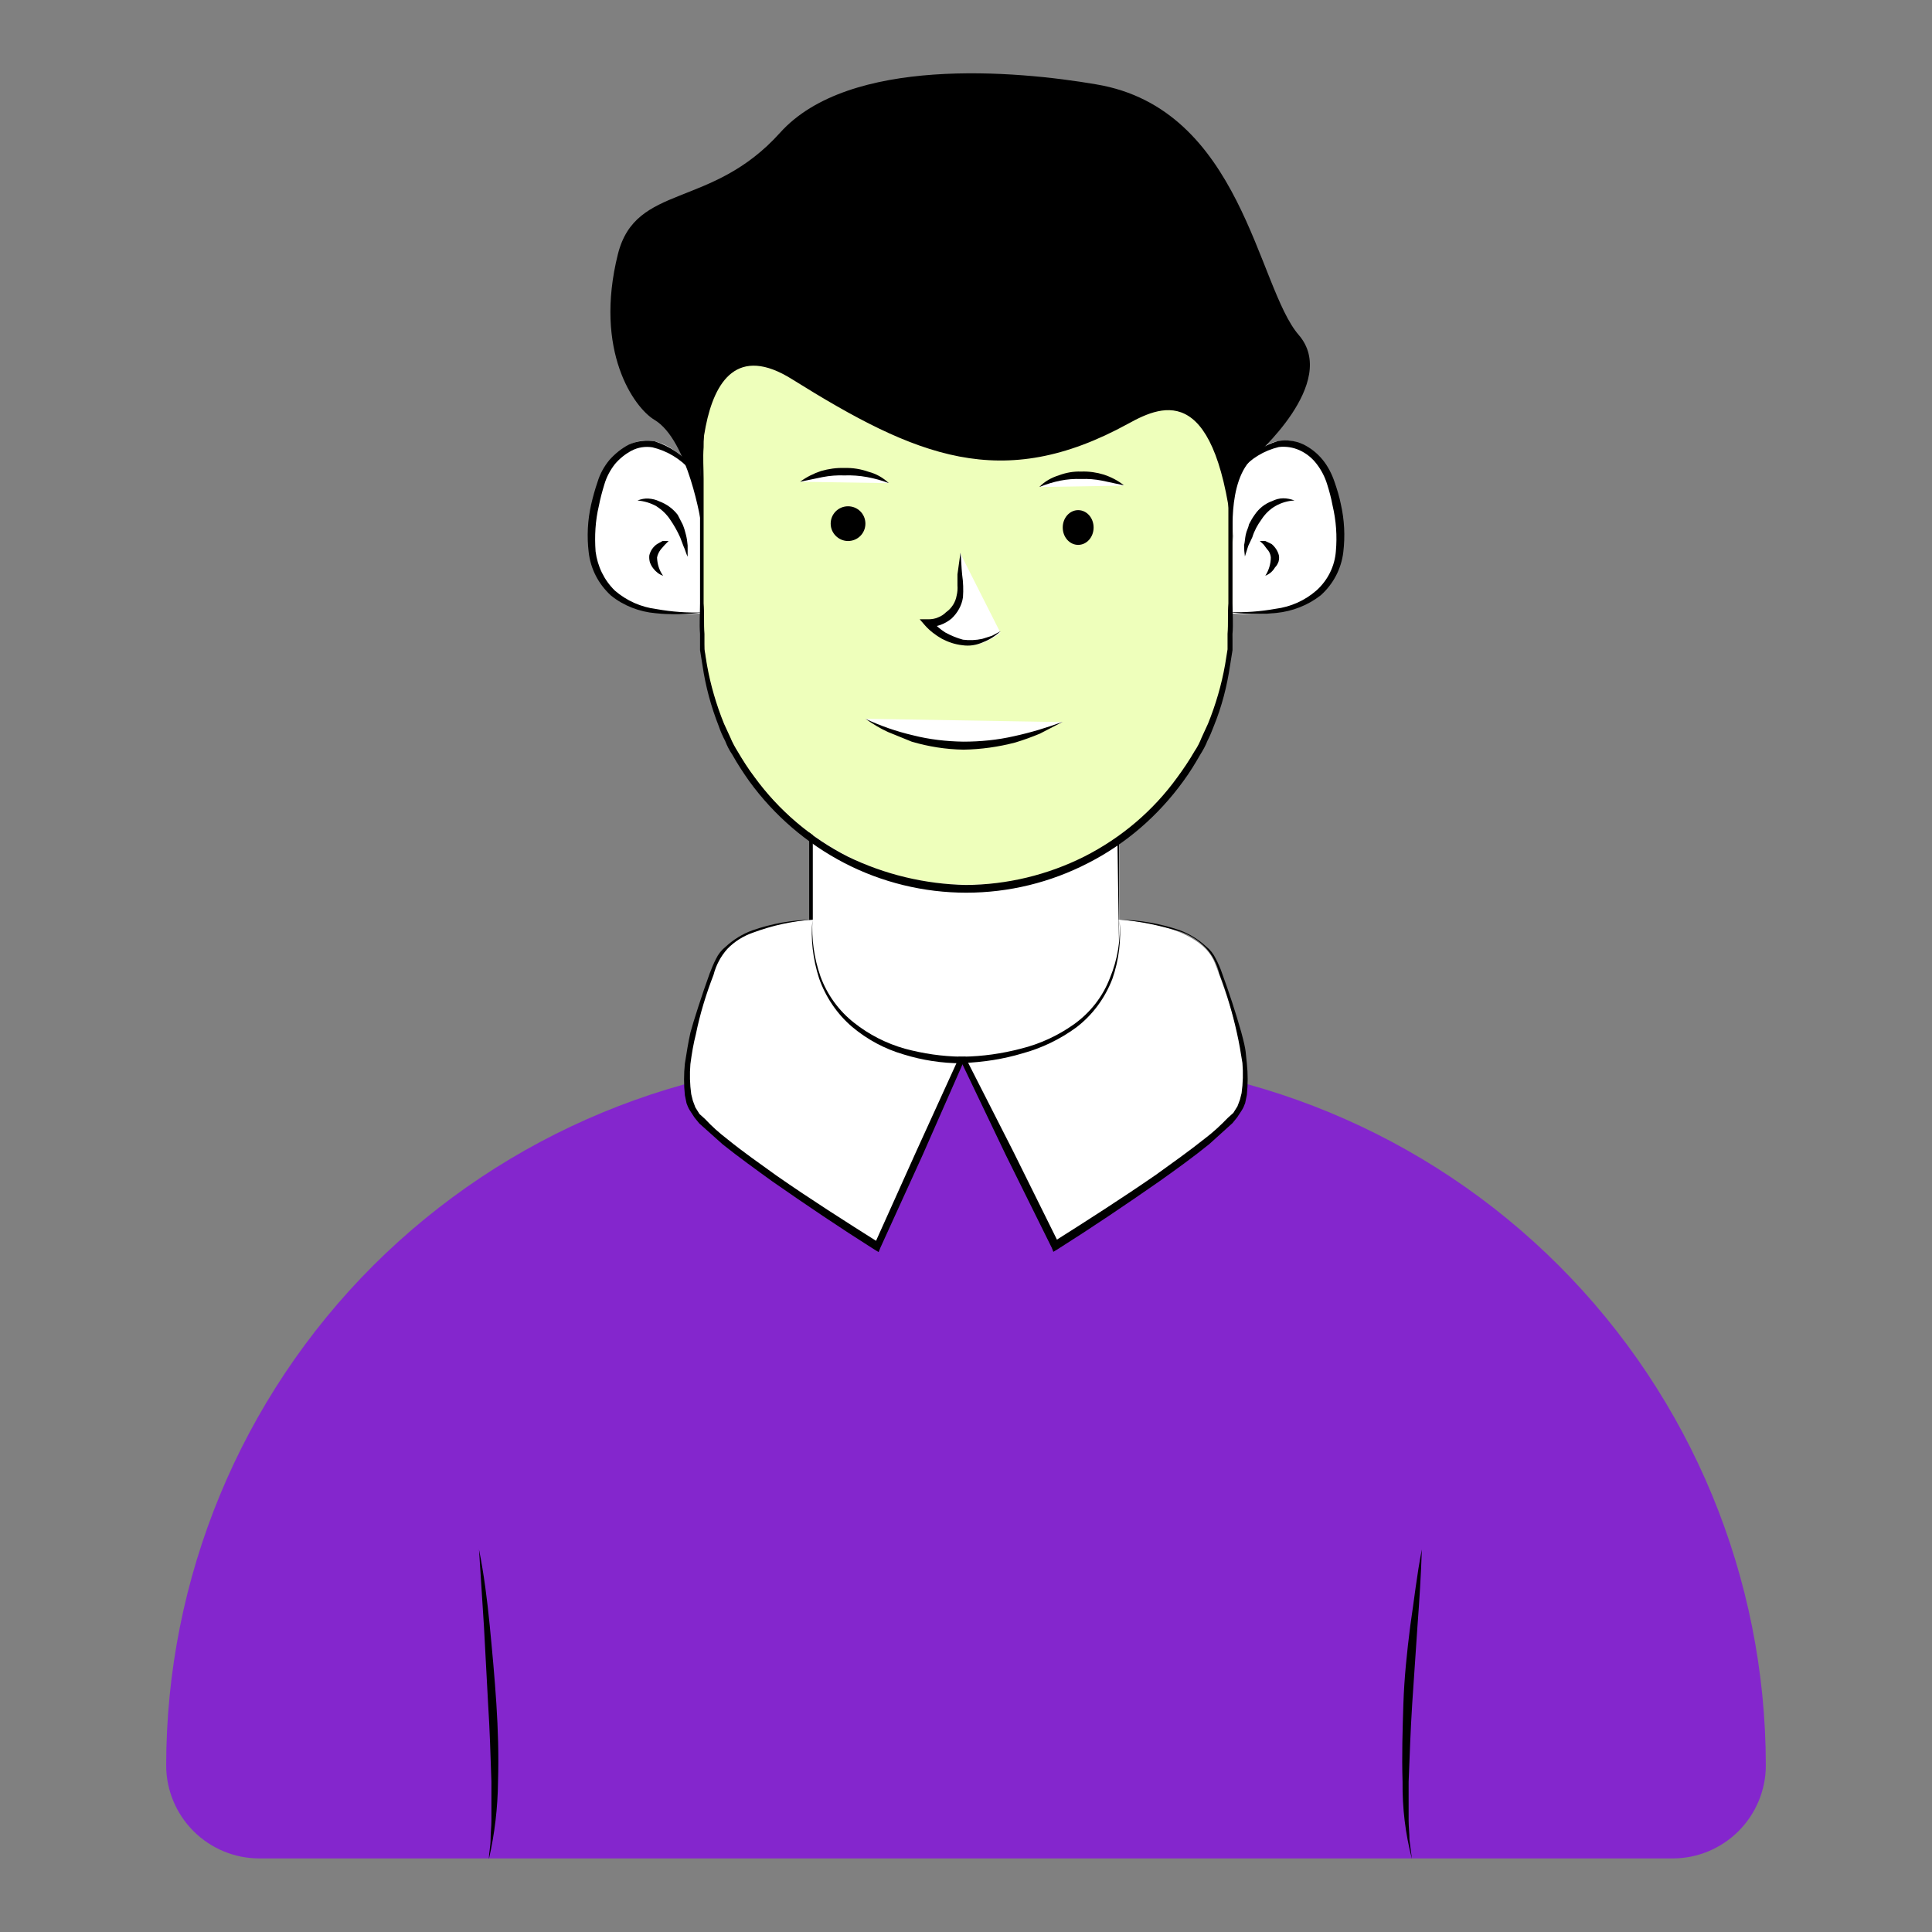 <?xml version="1.0" encoding="utf-8"?>
<!-- Generator: Adobe Illustrator 24.2.0, SVG Export Plug-In . SVG Version: 6.00 Build 0)  -->
<svg version="1.1" id="Слой_1" xmlns="http://www.w3.org/2000/svg" xmlns:xlink="http://www.w3.org/1999/xlink" x="0px" y="0px"
	 viewBox="0 0 701 701" style="enable-background:new 0 0 701 701;" xml:space="preserve">
<rect x="0" y="0" width="701" height="701" fill="#808080" stroke="none"/>
<style type="text/css">
	.st0{fill:#FFFFFF;}
	.st1{fill:#EEFFBB;}
	.st2{fill:#8426CD;}
</style>
<path class="st0" d="M260.8,183.8c0,0-17.1-35.2-35.7-20.3c-3.2,2.8-5.6,6.4-7,10.4c-4.6,14.3-13.1,53.3,36.9,48.6"/>
<path d="M260.8,184.4c-2.9-4.9-6.3-9.5-10.2-13.7c-3.7-4.2-8.5-7.1-13.9-8.4c-2.6-0.4-5.2,0-7.5,1.2c-2.3,1.2-4.4,2.9-6.1,4.9
	c-1.7,2.2-3,4.6-3.8,7.3c-0.8,2.6-1.5,5.2-2,7.8c-1.3,5.4-1.6,11-1.2,16.6c0.7,5.4,3.1,10.4,7,14.2c4.3,3.7,9.5,6,15.1,6.7
	c5.6,1,11.2,1.4,16.8,1.2c-5.7,0.8-11.4,0.9-17.1,0.3c-5.9-0.5-11.6-2.7-16.2-6.4c-4.5-4.1-7.4-9.6-8.1-15.7
	c-0.7-5.8-0.4-11.7,0.9-17.4c0.6-2.6,1.4-5.5,2.3-8.1c0.9-3,2.4-5.7,4.4-8.1c2-2.2,4.3-4.1,7-5.5c2.9-1.3,6.1-1.7,9.3-1.2
	c5.6,1.8,10.6,5.2,14.2,9.9C255.3,174.3,258.4,179.2,260.8,184.4z"/>
<path class="st0" d="M231.3,181c0,0,15.2-3,18.2,20.9L231.3,181z"/>
<path d="M231.3,181.6c1.3-0.5,2.6-0.8,4-0.7c1.4,0.1,2.7,0.4,3.9,1c2.7,1,5,2.7,6.7,4.9l1.8,3.5c0.5,1.2,0.9,2.5,1.2,3.8
	c0.3,1.2,0.5,2.5,0.6,3.8v4.1c-0.6-1.2-0.9-2.6-1.5-3.8l-1.2-3.2c-1-2.2-2.2-4.4-3.6-6.4c-1.3-2-3-3.6-5-4.9
	C236.1,182.5,233.7,181.8,231.3,181.6z"/>
<path class="st0" d="M240.6,208.9c0,0-9.4-7.2,2-12.6L240.6,208.9z"/>
<path d="M240.6,208.9c-1.5-0.5-2.7-1.5-3.6-2.7c-0.5-0.6-0.9-1.4-1.2-2.2c-0.2-0.8-0.3-1.6-0.2-2.5c0.4-1.7,1.4-3.1,2.8-4.1l2-1.1
	h2.2l-1.4,1.4l-1.4,1.6c-0.7,0.9-1.2,1.9-1.4,3C238.5,204.7,239.2,207,240.6,208.9z"/>
<path class="st0" d="M440.2,183.8c0,0,16.9-35.2,35.6-20.3c3.4,2.6,5.9,6.3,7,10.4c4.7,14.3,13.1,53.3-36.8,48.6"/>
<path d="M440.2,184.4c2.3-5.3,5.3-10.2,9-14.5c3.7-4.7,8.8-8.2,14.6-9.9c3.1-0.5,6.2-0.1,9,1.2c2.7,1.3,5.1,3.2,7,5.5
	c2,2.4,3.4,5.2,4.4,8.1c0.9,2.6,1.8,5.5,2.3,8.1c1.3,5.7,1.6,11.6,0.9,17.4c-0.7,6-3.6,11.6-8.2,15.7c-4.6,3.6-10.2,5.8-16.1,6.4
	c-5.7,0.6-11.5,0.5-17.2-0.3c5.7,0.2,11.3-0.2,16.9-1.2c5.5-0.7,10.7-3,14.9-6.7c4.1-3.7,6.6-8.8,7-14.2c0.5-5.5,0.1-11.1-1.2-16.6
	c-0.5-2.7-1.2-5.3-2-7.8c-0.8-2.6-2.1-5.1-3.8-7.3c-1.6-2.1-3.7-3.8-6.1-4.9c-2.4-1.1-5-1.5-7.6-1.2c-5.4,1.3-10.2,4.2-13.7,8.4
	C446.5,174.9,443,179.5,440.2,184.4z"/>
<path class="st0" d="M469.7,181c0,0-15.2-3-18.2,20.9L469.7,181z"/>
<path d="M469.7,181.6c-2.4,0.1-4.8,0.8-6.9,2s-3.8,2.9-5.1,4.9c-1.4,1.9-2.6,4.1-3.3,6.4l-1.5,3.2l-1.2,3.8
	c-0.2-1.3-0.3-2.7-0.3-4.1c0.3-1.2,0.3-2.3,0.6-3.8c0.3-1.5,0.9-2.3,1.2-3.8c0.6-1.2,1.3-2.4,2.1-3.5c1.5-2.2,3.7-4,6.3-4.9
	c1.2-0.6,2.6-1,4-1C467,180.8,468.4,181.1,469.7,181.6z"/>
<path class="st0" d="M459,208.9c0,0,9.4-7.2-2-12.6L459,208.9z"/>
<path d="M459.1,208.9c1.3-2,2-4.4,2-6.7c-0.1-1.1-0.6-2.2-1.4-3l-1.2-1.6l-1.4-1.3h2l2.3,1.1c1.3,1.1,2.2,2.5,2.6,4
	c0.2,0.8,0.1,1.6-0.1,2.4c-0.3,0.8-0.7,1.5-1.3,2.1C461.8,207.3,460.6,208.3,459.1,208.9z"/>
<path class="st0" d="M406.2,349.8v-62.9c0-14.7-5.9-28.9-16.3-39.3c-10.5-10.4-24.6-16.3-39.4-16.3s-29,5.9-39.4,16.3
	c-10.5,10.4-16.3,24.6-16.3,39.3v62.9c0,9.9-3.4,19.6-9.6,27.3c-6.2,7.8-14.8,13.3-24.4,15.7c-55.4,12.8-104.8,43.9-140.2,88.2
	c-35.4,44.4-54.6,99.4-54.6,156.1c0.1,8.7,3.6,17.1,9.8,23.3c6.2,6.2,14.6,9.7,23.4,9.8H602c8.8-0.1,17.2-3.6,23.4-9.8
	c6.2-6.2,9.7-14.5,9.8-23.3c0-56.7-19.3-111.7-54.6-156.1c-35.4-44.4-84.8-75.5-140.2-88.2c-9.7-2.4-18.3-7.9-24.4-15.7
	C409.7,369.4,406.3,359.7,406.2,349.8z"/>
<path d="M406.1,349v-53.4c-0.3-4.4,0-8.8-0.3-13.2c-0.3-4.4-1.1-8.7-2.3-12.9c-2.6-8.5-7.3-16.3-13.5-22.6
	c-6.2-6.4-13.8-11.1-22.3-13.8c-8.4-2.7-17.4-3.4-26.1-2.1c-4.5,0.7-8.8,2-12.9,3.8c-4,1.7-7.7,3.9-11.2,6.5
	c-3.6,2.6-6.8,5.7-9.7,9.1c-8.3,10.4-12.9,23.3-12.9,36.7v53.1c0,4.4,0,8.8-0.3,13.5c-0.5,4.4-1.6,8.8-3.2,12.9
	c-3.6,8.4-9.6,15.4-17.3,20.2c-3.8,2.5-7.9,4.3-12.3,5.3l-12.6,3.8c-8.6,2.3-17,5-25.2,8.2c-4.1,1.6-8.2,3.4-12,5.6l-12,5.6
	l-11.4,6.7l-5.9,3.2l-5.3,3.8l-10.9,7.6l-10.3,8.5l-5.3,4.1c-1.5,1.5-3.2,2.9-4.7,4.7l-9.4,9.1c-3.2,3.2-5.9,6.7-9.1,10
	s-5.9,6.5-8.2,10l-7.9,10.9l-2.1,2.6l-1.8,2.6l-3.5,5.9l-3.5,5.6l-3.2,5.6l-5.9,12c-0.9,1.8-2.1,3.8-2.9,5.9l-2.6,6.2l-5,12.3
	l-3.8,12.6l-2.1,6.2c-0.6,2.3-0.9,4.4-1.5,6.5l-2.6,12.9c-0.5,2.2-0.9,4.5-1.2,6.7l-0.9,6.5l-0.9,6.5c-0.3,2.2-0.5,4.5-0.6,6.7
	l-0.6,13.2v12.9c0.9,4.2,2.6,8.2,5,11.7c5,7.1,12.6,12,21.1,13.5c4.3,0.4,8.6,0.5,12.9,0.3h493c4.4,0.2,8.7-0.3,12.9-1.5
	c4.1-1.4,7.9-3.6,11.2-6.5c3.3-2.8,6.1-6.2,8-10.1c1.9-3.9,3-8.1,3.2-12.5c0.1-2.1,0.1-4.3,0-6.5v-13.5c0.1-2.2-0.1-4.3-0.6-6.5
	l-1.5-13.2l-0.9-6.5l-1.5-6.5l-2.9-13.2c-1.2-4.1-2.6-8.2-3.8-12.6c-1.2-4.4-6.2-16.4-9.4-24.9l-1.2-2.9l-1.5-2.9l-2.9-5.9l-3.2-5.9
	c-0.8-2-1.8-4-2.9-5.9l-7-11.4l-3.5-5.6l-4.1-5.3l-7.9-10.6l-8.8-10l-4.4-5l-4.7-4.7l-9.4-9.4l-10.3-8.5c-3.5-2.6-6.8-5.6-10.6-7.9
	l-10.9-7.6c-1.7-1.4-3.6-2.6-5.6-3.5l-5.9-3.5l-5.6-3.2l-2.9-1.8l-2.9-1.2l-12-5.9c-4.1-2.1-8.2-3.2-12.3-5l-12.6-4.4l-12.9-3.5
	l-6.2-1.8l-6.5-2.1c-8.3-3.3-15.5-9-20.5-16.4C409.2,366.3,406.4,357.8,406.1,349z M406.1,349c0,8.9,2.7,17.6,7.6,24.9
	c5,7.4,12.2,13,20.5,16.1l6.5,2.1l6.5,1.8l12.6,3.5l12.6,4.4c4.1,1.8,8.5,2.9,12.3,5l12,5.6l2.9,1.5l2.9,1.8l5.9,3.2l5.9,3.2
	l5.6,3.5l10.9,7.6c3.8,2.4,7.3,5.2,10.6,8.2l10.3,8.5l9.7,9.1l4.7,4.7l4.4,5l8.8,10c2.9,3.5,5.3,7,7.9,10.6l4.1,5.6
	c1.3,1.7,2.5,3.6,3.5,5.6l7,11.1c1.4,1.8,2.4,3.8,3.2,5.9l3.2,5.9l2.9,5.9l1.5,3.2l1.2,2.9c3.7,8.1,6.8,16.4,9.4,24.9
	c1.5,4.4,2.9,8.5,4.1,12.6l2.9,13.2l1.5,6.5l0.9,6.5l1.8,13.5c0.3,2.1,0.3,4.4,0.6,6.5v13.5c0.1,2.1,0.1,4.3,0,6.5
	c-0.2,4.6-1.3,9-3.3,13.1c-2,4.1-4.9,7.7-8.4,10.6c-3.4,3-7.4,5.3-11.7,6.7l-3.2,0.9l-3.2,0.6H412.5l-212.8,0.6h-93.3
	c-4.5,0.2-9,0-13.5-0.6c-6.8-1.1-13.2-4.3-18.2-9.1c-5-4.8-8.4-11.1-9.7-17.9l-0.6-3.5v-10l0.6-13.5c0.1-2.2,0.2-4.3,0.6-6.5
	l0.9-6.7l0.9-6.7c0.2-2.2,0.6-4.3,1.2-6.5l2.9-12.9c0.6-2.3,0.9-4.4,1.5-6.7l2.1-6.2l4.1-12.9l5-12.3l2.6-6.2c0.7-2.1,1.7-4,2.9-5.9
	l5.9-12l3.5-5.6l3.5-5.9l3.5-5.6l1.8-2.9l2.1-2.6l7.9-10.6c2.5-3.7,5.4-7.1,8.5-10.3l8.8-10l9.7-9.4l5-4.4l5-4.4l10.3-8.2l11.2-7.6
	l5.6-3.8l5.6-3.5l11.7-6.5l12-5.9c4.1-1.8,7.9-3.8,12-5.3c4.1-1.5,16.7-6.5,25.2-8.5l12.9-3.5c4.3-0.9,8.4-2.6,12-5
	c7.4-4.8,13.3-11.8,16.7-20c1.8-4,2.9-8.3,3.2-12.6c0.4-4.4,0.5-8.8,0.3-13.2v-53.1c-0.2-8.9,1.7-17.8,5.6-25.8
	c2.1-4,4.6-7.9,7.3-11.4c2.9-3.3,6.2-6.4,9.7-9.1c3.6-2.6,7.6-4.8,11.7-6.5c4-1.8,8.3-3.1,12.6-3.8c8.8-1.2,17.9-0.5,26.4,2.1
	c8.5,2.8,16.3,7.7,22.6,14.1c6.2,6.4,10.8,14.1,13.5,22.6c1.2,4.3,2,8.7,2.3,13.2c0.3,4.4,0,8.8,0,13.2L406.1,349z"/>
<path class="st1" d="M351.3,70.1h-0.3c-53,0-95.9,42.7-95.9,95.4v60.1c0,52.7,42.9,95.4,95.9,95.4h0.3c53,0,95.9-42.7,95.9-95.4
	v-60.1C447.2,112.8,404.3,70.1,351.3,70.1z"/>
<path d="M350.5,70.1c15.2,0,30.2,3.5,43.8,10.3c13.5,6.9,25.2,16.8,34.1,29c2.2,3.1,4.3,6.3,6.2,9.7c1.1,1.6,1.9,3.2,2.6,5
	c0.9,1.6,1.7,3.3,2.3,5c3,7,5.2,14.2,6.5,21.7l0.9,5.9v5.6c0.3,3.8,0,7.6,0.3,11.4v45.2c0,3.8,0.3,7.3,0,11.1v5.9l-0.9,5.6
	c-1.1,7.5-3,14.9-5.9,22c-0.7,1.8-1.4,3.6-2.3,5.3c-0.7,1.8-1.6,3.4-2.6,5c-1.9,3.3-3.9,6.6-6.2,9.7c-9,12.4-20.7,22.6-34.4,29.6
	c-13.7,7.1-28.9,10.8-44.3,10.8s-30.6-3.7-44.3-10.8c-13.6-7.1-25.4-17.2-34.4-29.6c-2.2-3.1-4.3-6.3-6.2-9.7
	c-1.1-1.6-1.9-3.2-2.6-5c-0.9-1.7-1.7-3.5-2.3-5.3c-2.8-7.1-4.8-14.5-5.9-22l-0.9-5.6V230c-0.3-3.8,0-7.3,0-11.1v-45.2
	c0.3-3.8,0-7.6,0.3-11.4v-5.6l0.9-5.9c1.3-7.4,3.4-14.7,6.2-21.7l2.6-5c0.7-1.8,1.6-3.4,2.6-5c1.9-3.3,3.9-6.6,6.2-9.7
	c8.9-12.2,20.6-22.2,34.1-29C320.3,73.6,335.3,70.1,350.5,70.1z M350.5,70.1c-15.1,0.1-30,3.7-43.5,10.6
	c-13.5,6.9-25.2,16.8-34.1,29c-2.3,2.9-4.1,6.5-6.2,9.4l-2.3,5.3c-1,1.6-1.7,3.2-2.3,5c-2.8,7-4.8,14.3-6.2,21.7
	c-0.1,1.9-0.2,3.7-0.6,5.6v5.6c-0.3,3.8,0,7.6,0,11.4v45.2c0.3,3.8,0,7.3,0.3,11.1v5.6l0.9,5.6c1.3,7.3,3.4,14.5,6.2,21.4l2.3,5
	c0.7,1.8,1.6,3.4,2.6,5c1.9,3.2,3.9,6.4,6.2,9.4c8.8,12.1,20.4,22,33.8,28.8c13.4,6.5,28,10,42.9,10.3c14.9-0.1,29.5-3.6,42.9-10.3
	c13.4-6.8,25-16.6,33.8-28.8c2.2-3,4.3-6.1,6.2-9.4c1.1-1.6,1.9-3.2,2.6-5l2.3-5c2.8-6.9,4.9-14.1,6.2-21.4l0.9-5.6V230
	c0.3-3.8,0-7.3,0.3-11.1v-45.2c0-3.8,0.3-7.6,0-11.4v-5.6c-0.3-1.8-0.5-3.7-0.6-5.6c-1.3-7.4-3.4-14.7-6.2-21.7
	c-0.6-1.7-1.4-3.4-2.3-5l-2.3-5.3c-2.1-2.9-3.8-6.5-6.2-9.4c-8.9-12.2-20.6-22.2-34.1-29C380.5,73.8,365.6,70.2,350.5,70.1z"/>
<path class="st0" d="M348.3,200.5v13.7c0,2-0.4,3.9-1.3,5.7c-0.9,1.8-2.2,3.3-3.8,4.5c-1.9,1.5-4.3,2.3-6.8,2.3
	c0,0,11.8,14.6,26.6,2.9"/>
<path d="M348.5,200.5c0.3,2.6,0.3,5.1,0.6,8c0.4,2.7,0.5,5.5,0.3,8.2c-0.4,2.9-1.9,5.6-4.1,7.7c-2.4,2-5.3,3.1-8.5,3.1l1.2-2.3
	c1.4,1.6,3.1,3.1,5,4.3c2,1.1,4.2,2,6.4,2.6c2.3,0.3,4.7,0.2,7-0.3l3.5-1.1l3.2-1.7c-1.9,1.7-4,3.1-6.4,4c-2.4,1.1-5,1.5-7.6,1.1
	c-2.6-0.3-5-1.1-7.3-2.3c-2.3-1.3-4.4-2.9-6.1-4.8l-2-2.3h3.2c1.2,0,2.4-0.2,3.5-0.7c1.1-0.4,2.1-1.1,2.9-1.9c2-1.4,3.4-3.6,3.8-6
	c0.3-1.2,0.4-2.5,0.3-3.7v-4L348.5,200.5z"/>
<path class="st0" d="M314,260.8c0,0,31,21.3,71.5,1.2L314,260.8z"/>
<path d="M314,260.8c5.5,2.6,11.3,4.6,17.3,6c5.9,1.5,12,2.2,18.2,2.3c6.2,0,12.4-0.6,18.5-2c6-1.3,11.9-3.1,17.6-5.2l-8.3,4.3
	c-2.9,1.2-5.9,2.3-8.9,3.2c-6.1,1.6-12.4,2.5-18.8,2.6c-6.4-0.1-12.7-1.1-18.8-2.9l-8.6-3.5C319.3,264.3,316.6,262.6,314,260.8z"/>
<path class="st0" d="M322.5,175.3c-4.8-2.7-10.4-4.1-16-4.2c-5.7-0.1-11.3,1.2-16.2,3.7"/>
<path d="M322.5,175.3c-2.6-1-5.2-1.7-7.9-2.2c-2.7-0.5-5.5-0.7-8.2-0.6c-2.7-0.1-5.3,0.1-7.9,0.6l-8.2,1.7c2.3-1.7,4.9-3,7.6-3.9
	c2.8-0.8,5.6-1.2,8.5-1.1c3-0.1,6,0.4,8.8,1.4C317.9,171.9,320.4,173.3,322.5,175.3z"/>
<path d="M307.7,196.3c3.5,0,6.3-2.8,6.3-6.3c0-3.5-2.8-6.3-6.3-6.3c-3.5,0-6.3,2.8-6.3,6.3C301.4,193.5,304.3,196.3,307.7,196.3z"/>
<path class="st0" d="M377.1,176.7c4.6-2.7,9.9-4.1,15.3-4.2c5.4-0.1,10.8,1.2,15.5,3.7"/>
<path d="M377.1,176.7c1.9-2,4.4-3.4,7-4.2c2.6-1,5.4-1.5,8.2-1.4c2.8-0.1,5.6,0.3,8.2,1.1c2.7,0.9,5.2,2.2,7.3,3.9l-7.9-1.7
	c-2.5-0.5-5.1-0.7-7.6-0.6c-2.6-0.1-5.1,0.1-7.6,0.6C382.2,174.9,379.6,175.7,377.1,176.7z"/>
<path d="M391.2,197.7c3.1,0,5.6-2.8,5.6-6.3s-2.5-6.3-5.6-6.3c-3.1,0-5.6,2.8-5.6,6.3S388.1,197.7,391.2,197.7z"/>
<path class="st2" d="M316.8,384.1h67.4c68,0,133.3,27,181.4,75.1c48.1,48.1,75.1,113.3,75.1,181.4c0,8.9-3.6,17.5-9.9,23.8
	c-6.3,6.3-14.9,9.9-23.8,9.9H94c-8.9,0-17.5-3.6-23.8-9.9c-6.3-6.3-9.9-14.9-9.9-23.8c0-68,27-133.3,75.1-181.4
	C183.5,411.2,248.8,384.1,316.8,384.1z"/>
<path class="st0" d="M295.2,333.7c0,0-29.1,0.9-35,15.7c-5.8,14.8-14.6,41.4-8.7,53.2s67,50.3,67,50.3l30.6-68
	C349.1,384.8,292.3,386,295.2,333.7z"/>
<path d="M294.8,333.7c-7.4,0.5-14.6,2.1-21.6,4.7c-3.5,1.2-6.7,3.2-9.3,5.9c-2.4,2.7-4.1,5.9-5,9.4c-2.7,7-4.9,14.1-6.4,21.5
	c-0.9,3.5-1.5,7.1-2,10.9c-0.3,3.6-0.2,7.3,0.3,10.9l0.6,2.4l0.9,2.4l1.5,2.4l2,1.8c2.5,2.7,5.2,5.1,8.2,7.4
	c5.8,4.7,11.7,8.8,17.8,13.2c12.2,8.5,24.8,16.5,37.3,24.4l-2,0.9l15.2-33.8l15.4-33.8l1.2,1.5c-7.1,0-14.2-1.1-21-3.2
	c-6.9-2-13.2-5.4-18.7-10c-5.5-4.7-9.6-10.8-12-17.6C294.9,347.8,294.1,340.7,294.8,333.7z M294.8,333.7c-0.4,7,0.6,14,2.9,20.6
	c2.4,6.6,6.7,12.5,12.2,16.8c5.4,4.3,11.7,7.5,18.4,9.4c6.7,1.8,13.5,2.8,20.4,2.9h1.7l-0.6,1.5L334.8,419l-15.4,33.8l-0.6,1.5
	l-1.5-0.9c-12.5-7.9-24.8-16.2-37-24.7c-6.1-4.4-12.2-8.8-18.1-13.5l-8.5-7.6l-1.7-2.1l-1.7-2.6c-0.5-0.8-0.9-1.7-1.2-2.6l-0.6-2.9
	c-0.4-3.8-0.4-7.7,0-11.5c0.6-3.8,1.2-7.6,2-11.2c0.9-3.5,4.4-14.4,7-21.5c0.7-1.8,1.4-3.6,2.3-5.3c0.8-1.7,2-3.2,3.5-4.4
	c2.8-2.6,6.1-4.6,9.6-5.9C280,335.1,287.4,333.8,294.8,333.7z"/>
<path class="st0" d="M405.9,333.7c0,0,29.1,0.9,34.9,15.7c5.8,14.8,14.6,41.4,8.7,53.2c-5.8,11.8-67,50.3-67,50.3l-33.5-68
	C349.1,384.8,408.8,386,405.9,333.7z"/>
<path d="M406.2,333.7c7.4,0.1,14.8,1.4,21.8,3.8c3.5,1.3,6.8,3.3,9.6,5.9c1.5,1.2,2.7,2.7,3.5,4.4c0.9,1.7,1.7,3.5,2.3,5.3
	c2.6,7.1,4.9,14.1,7,21.5c2,7.4,1.5,7.4,2,11.2c0.4,3.8,0.4,7.7,0,11.5l-0.6,2.9c-0.3,0.9-0.7,1.8-1.2,2.6l-1.7,2.6l-1.7,2.1
	l-8.4,7.6c-5.8,4.7-11.9,9.1-18.1,13.5c-12.2,8.5-24.5,16.8-37,24.7l-1.5,0.9l-0.6-1.5L364.9,419l-16.3-34.1l-0.9-1.5h1.7
	c7.1-0.1,14.1-1.1,21-2.9c6.9-1.7,13.4-4.7,19.2-8.8c5.9-4.2,10.5-10,13.1-16.8C405.5,348.2,406.7,340.9,406.2,333.7z M406.2,333.7
	c0.7,7.3-0.2,14.6-2.6,21.5c-2.7,7-7.2,13.1-13.1,17.6c-5.9,4.3-12.5,7.5-19.5,9.4c-7,2.1-14.2,3.2-21.5,3.5l0.9-1.8l17.2,33.8
	l16.6,33.5l-2-0.6c12.5-7.9,25-15.9,37.3-24.4c6.1-4.4,11.9-8.5,17.8-13.2c2.9-2.2,5.6-4.7,8.2-7.4l2-1.8l1.5-2.4l0.9-2.4l0.6-2.4
	c0.5-3.6,0.6-7.3,0.3-10.9c-0.6-3.8-1.2-7.4-2-10.9c-1.6-7.3-3.7-14.5-6.4-21.5c-0.8-3.5-2.5-6.8-4.9-9.4c-2.6-2.7-5.8-4.7-9.3-5.9
	C420.8,335.8,413.6,334.2,406.2,333.7z"/>
<path d="M173.8,562.2c1.8,9,3,18.4,3.9,27.7c0.9,9.3,1.8,18.9,2.4,28.3c0.6,9.3,0.9,18.6,0.6,28.3c-0.1,9.4-1.2,18.8-3.3,28
	c0-2.3,0.6-4.7,0.6-7c0-2.3,0.3-4.7,0.3-7v-14c-0.3-9.6-0.6-18.9-1.2-28.3l-1.5-28L173.8,562.2z"/>
<path d="M515.9,562.2c-0.3,9.3-0.9,18.6-1.6,28l-1.9,28c-0.6,9.3-0.9,18.6-1.3,28.3v14c0,2.3,0.3,4.7,0.3,7l0.9,7
	c-2.4-9.2-3.5-18.5-3.4-28c-0.3-9.6,0-18.9,0.3-28.3c0.3-9.3,1.3-18.9,2.5-28.3C513.1,580.6,514.1,571.2,515.9,562.2z"/>
<path d="M254.5,190.4c0,0-6.8-77.7,32.9-52.8c45,28.1,76.1,41.3,122,16.1c13.2-7.3,32.3-14.7,38.2,44c0,0-2.9-23.4,7.4-31.9
	c0,0,31.2-27,16.2-44.3c-15-17.3-20.6-82.1-73.5-90.9c-29.1-5-89.7-10.3-114.7,17.6c-25,27.8-52.3,18.2-58.8,44
	c-8.8,35.2,5.9,55.7,13.2,60.1C249.8,159.6,254.5,190.4,254.5,190.4z"/>
</svg>
